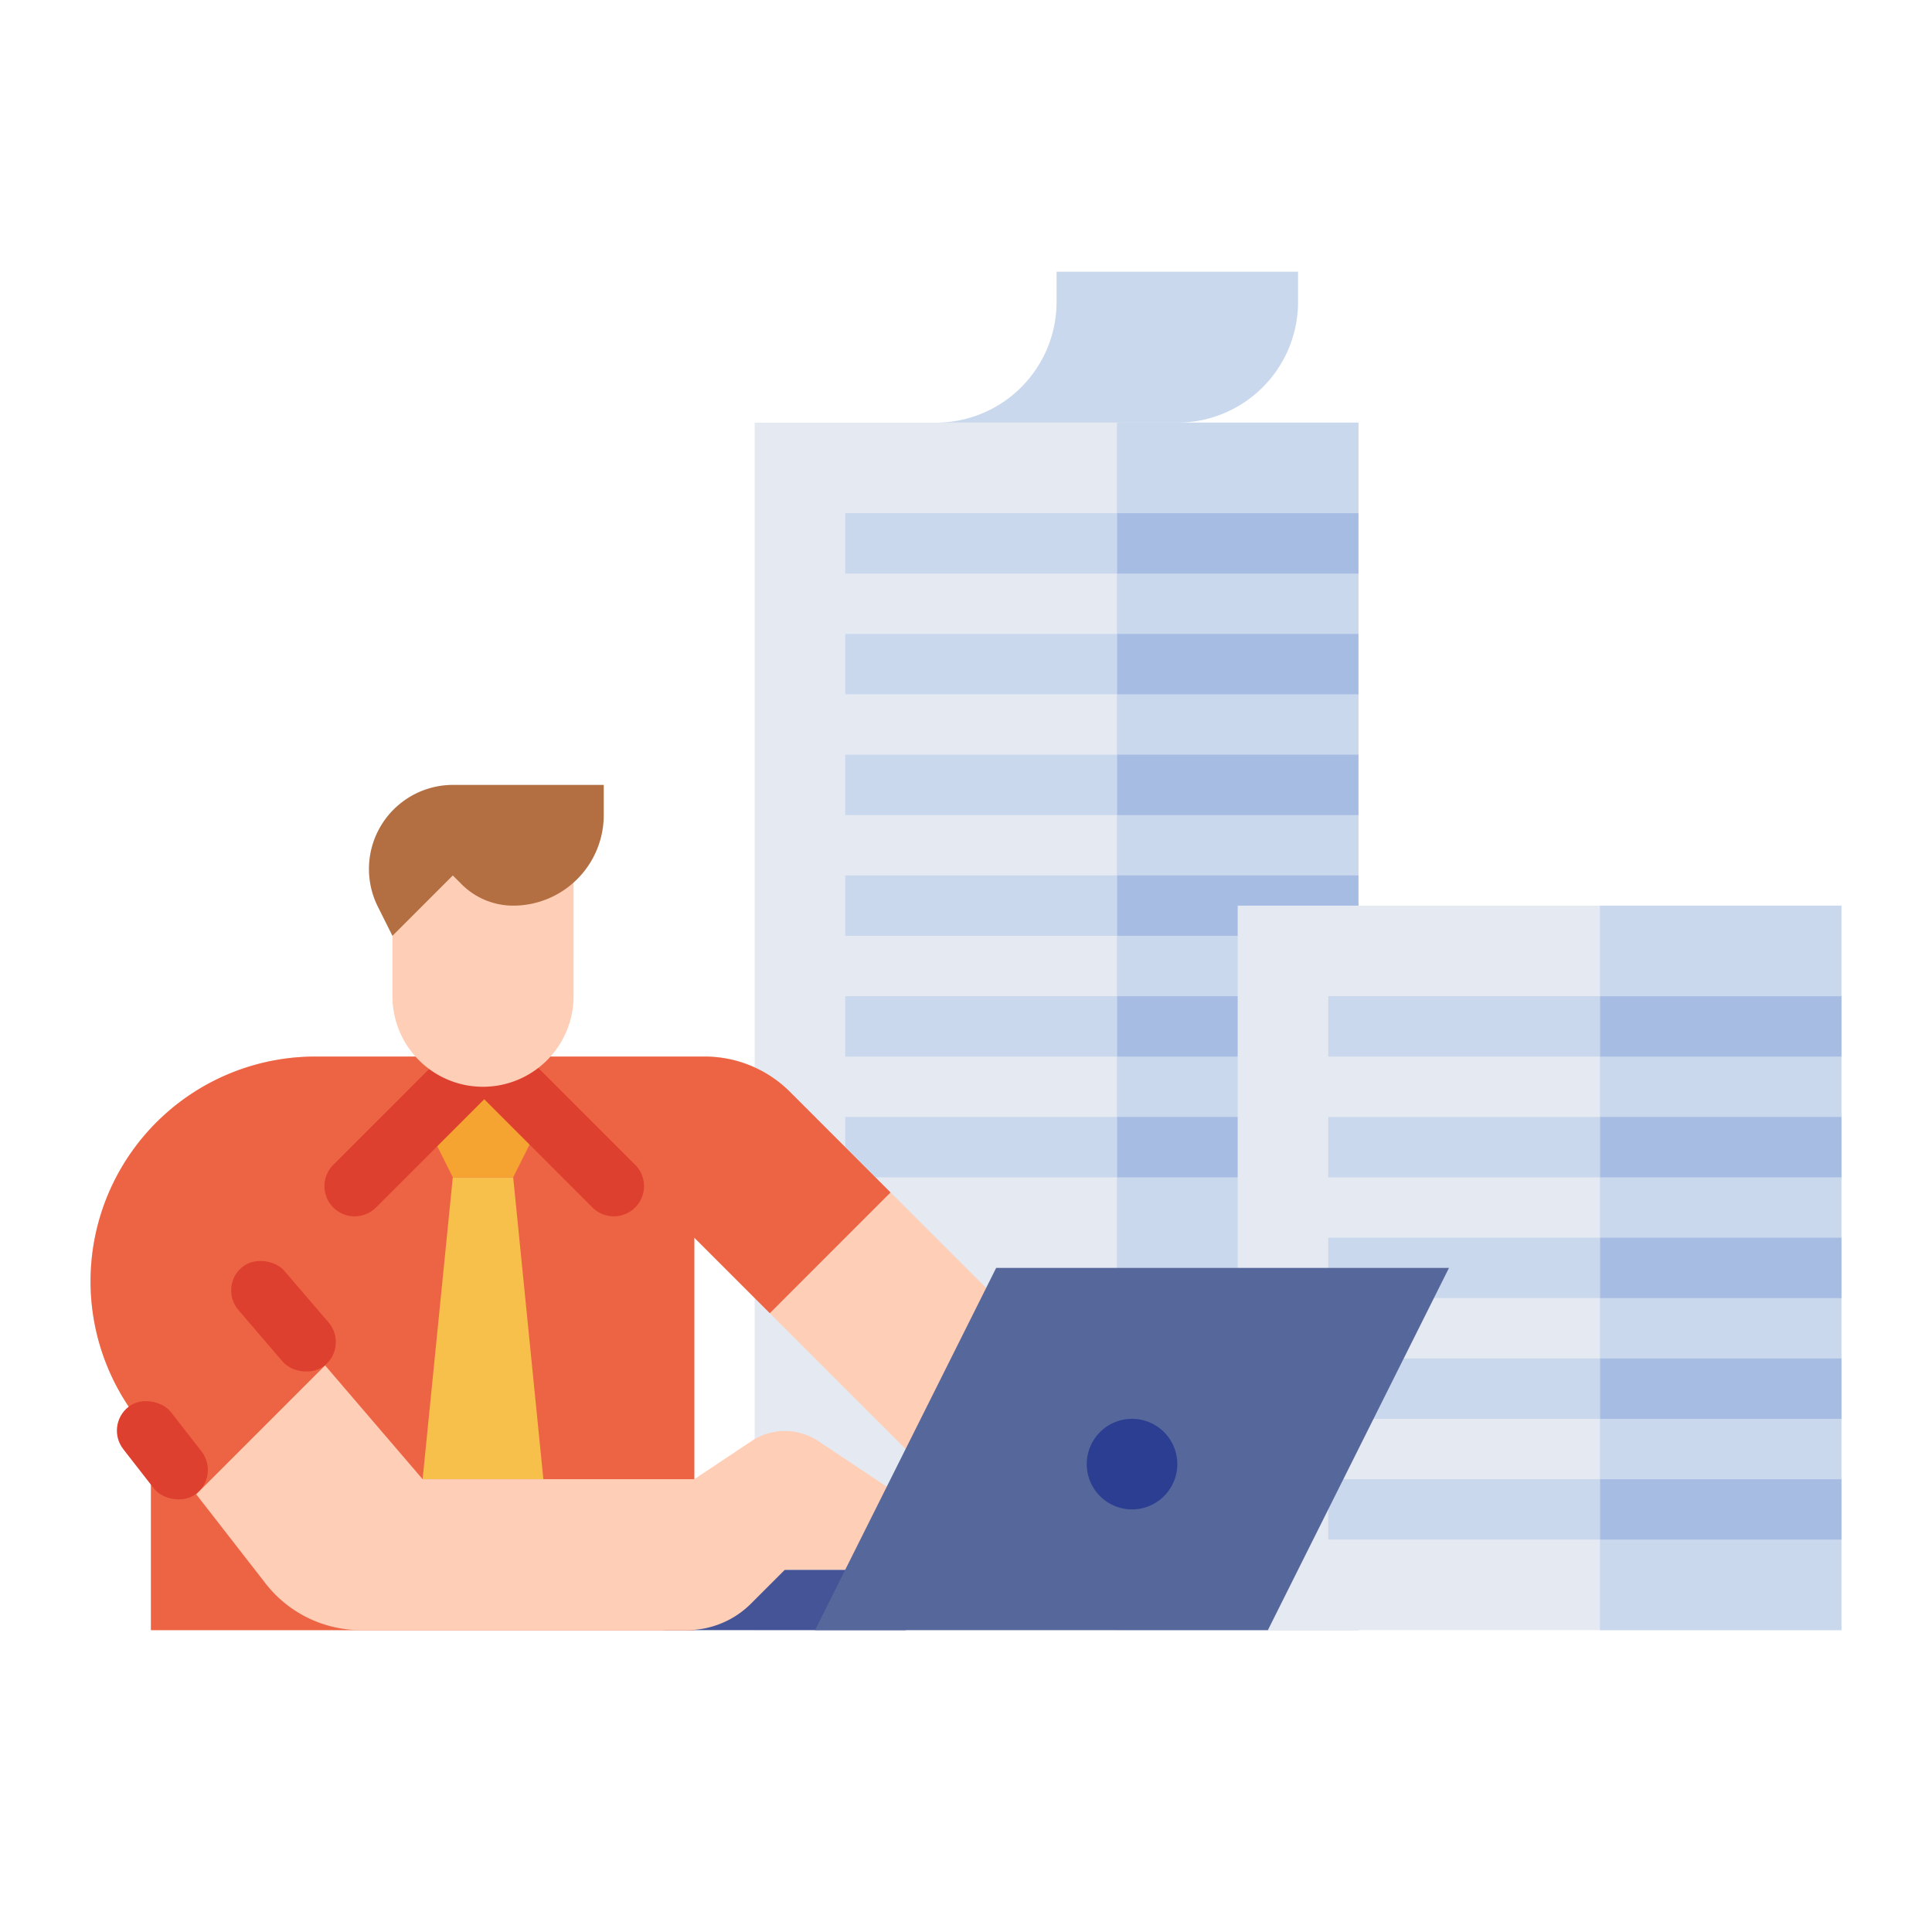 <svg id="flat" height="512" viewBox="0 0 512 512" width="512" xmlns="http://www.w3.org/2000/svg"><path d="m200 112h160v319.997h-160z" fill="#e4e9f2"/><path d="m296 207.995v-95.995h64v320h-64z" fill="#cad8ed"/><path d="m296 136h64v16h-64z" fill="#a6bce3"/><path d="m224 136h72v16h-72z" fill="#cad8ed"/><path d="m296 168h64v16h-64z" fill="#a6bce3"/><path d="m224 168h72v16h-72z" fill="#cad8ed"/><path d="m296 199.999h64v16h-64z" fill="#a6bce3"/><path d="m224 199.996h72v16h-72z" fill="#cad8ed"/><path d="m296 232h64v16h-64z" fill="#a6bce3"/><path d="m224 232h72v16h-72z" fill="#cad8ed"/><path d="m296 264h64v16h-64z" fill="#a6bce3"/><path d="m224 263.997h72v16h-72z" fill="#cad8ed"/><path d="m296 296.005h64v16h-64z" fill="#a6bce3"/><path d="m224 296.003h72v16h-72z" fill="#cad8ed"/><path d="m176 416h64v16.003h-64z" fill="#445496"/><path d="m264 344.01-16 47.99-64-64v104h-144v-51.42l-3.46-4.45a59.566 59.566 0 0 1 47.02-96.13h103.18a32.001 32.001 0 0 1 22.63 9.37l26.63 26.64z" fill="#ffceb6"/><path d="m236 316.01-31.99 32-20.01-20.01v104h-144v-51.42l-3.46-4.45a59.566 59.566 0 0 1 47.02-96.13h103.18a32.001 32.001 0 0 1 22.63 9.37z" fill="#ed6445"/><path d="m135.997 312 8 80h-32l8-80z" fill="#f7c04a"/><path d="m119.997 312-8-16 16-7.995 16 7.995-8 16z" fill="#f5a431"/><rect fill="#de402f" height="29.214" rx="8" transform="matrix(.789 -.614 .614 .789 -226.983 107.411)" width="16" x="35.032" y="369.868"/><path d="m248 416h-40.003l-8.971 8.971a24 24 0 0 1 -16.971 7.029h-86.408a32 32 0 0 1 -25.259-12.354l-18.388-23.641 34.154-34.154 25.842 30.149h72l15.127-10.081a16 16 0 0 1 17.746 0l31.13 20.747z" fill="#ffceb6"/><rect fill="#de402f" height="34.048" rx="8" transform="matrix(.759 -.651 .651 .759 -209.002 132.858)" width="16" x="67.075" y="331.902"/><path d="m328 240.005h160v191.997h-160z" fill="#e4e9f2"/><path d="m424 336v-95.995h64v192h-64z" fill="#cad8ed"/><path d="m424 264.005h64v16h-64z" fill="#a6bce3"/><path d="m352 264.005h72v16h-72z" fill="#cad8ed"/><path d="m424 296.005h64v16h-64z" fill="#a6bce3"/><path d="m352 296.005h72v16h-72z" fill="#cad8ed"/><path d="m424 328.004h64v16h-64z" fill="#a6bce3"/><path d="m352 328.001h72v16h-72z" fill="#cad8ed"/><path d="m424 360.005h64v16h-64z" fill="#a6bce3"/><path d="m352 360.005h72v16h-72z" fill="#cad8ed"/><path d="m424 392.005h64v16h-64z" fill="#a6bce3"/><path d="m352 392.003h72v16h-72z" fill="#cad8ed"/><path d="m312 112.005a32 32 0 0 0 32-32v-8h-64v8a32 32 0 0 1 -32 32z" fill="#cad8ed"/><path d="m168.329 320a8.015 8.015 0 0 1 -11.32 0l-28.68-28.69-28.69 28.69a7.997 7.997 0 1 1 -11.31-11.31l28.68-28.69h22.63l28.69 28.69a8.003 8.003 0 0 1 0 11.31z" fill="#de402f"/><path d="m104 224-.003 40.005a24 24 0 0 0 24 24h0a24 24 0 0 0 24-24l.003-40.005z" fill="#ffceb6"/><path d="m120 232.005 2.343 2.343a19.314 19.314 0 0 0 13.657 5.657 24 24 0 0 0 24-24v-8h-39.935a22.29 22.29 0 0 0 -21.146 15.241 22.29 22.29 0 0 0 1.209 17.017l3.871 7.742z" fill="#b36f42"/><path d="m336 432 48-95.995h-120.003l-48 95.995z" fill="#56679c"/><path d="m300 400.005a12 12 0 1 1 12-12 12.014 12.014 0 0 1 -12 12z" fill="#2c3e91"/></svg>